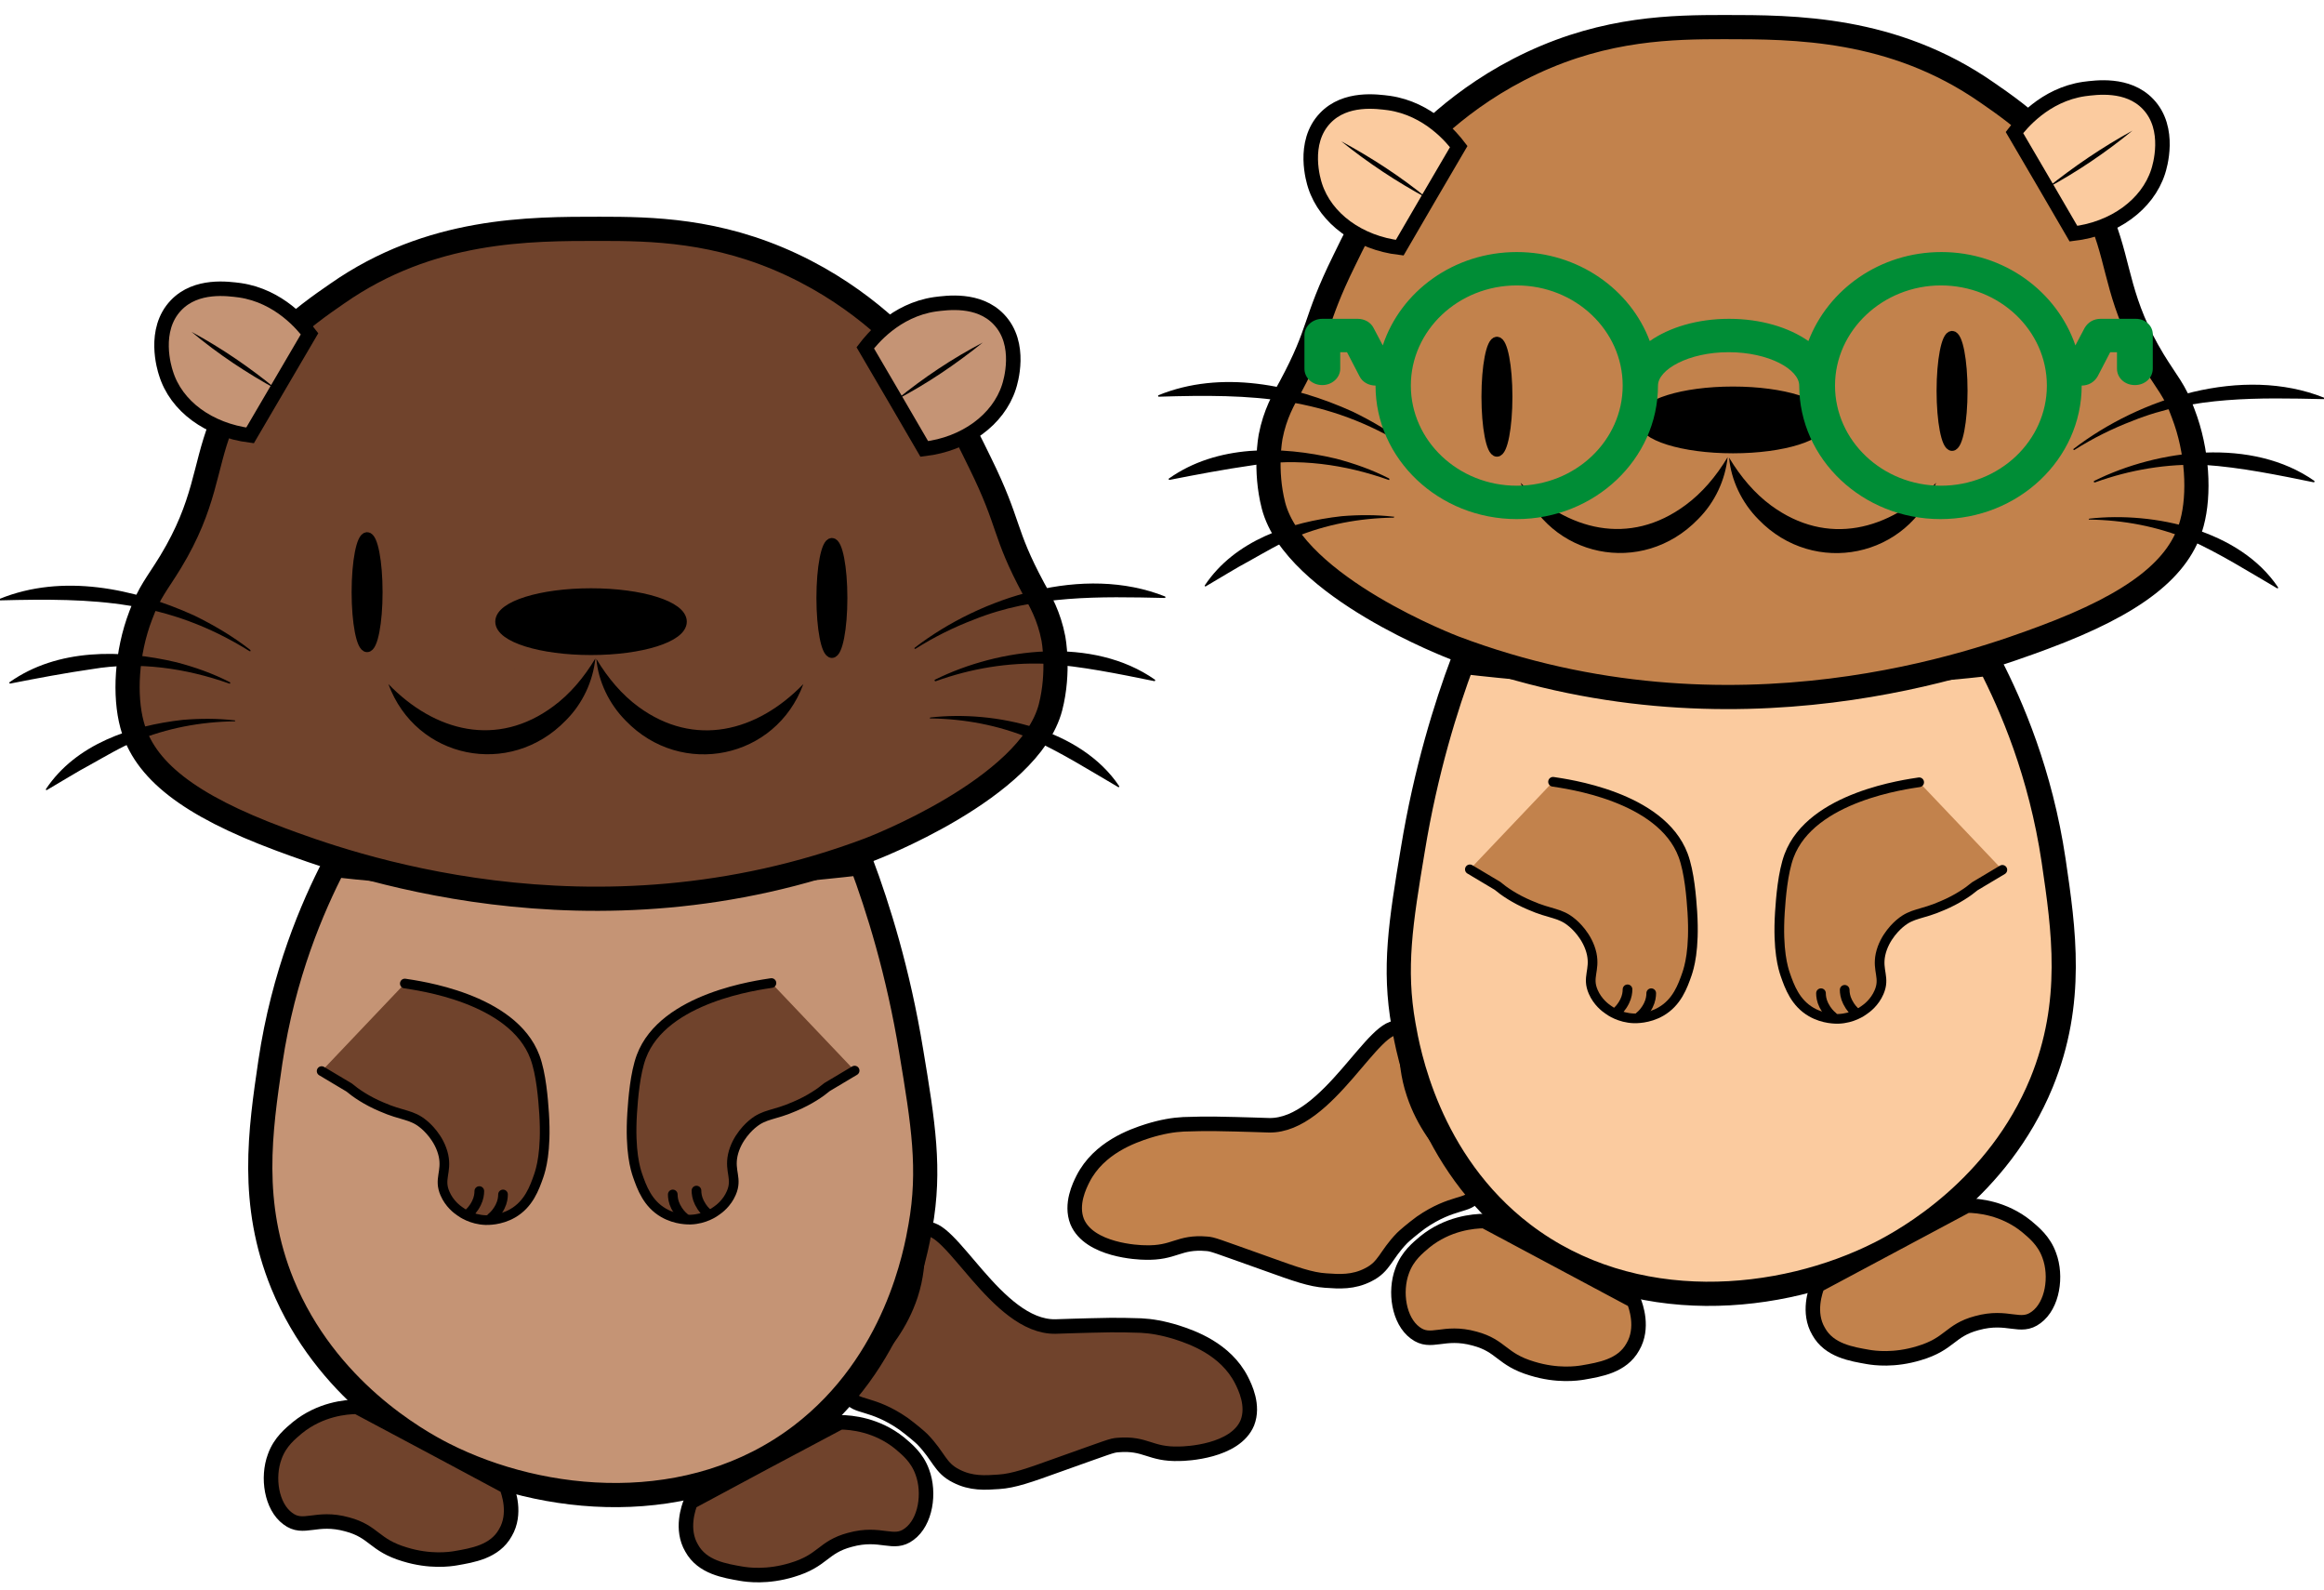 <?xml version="1.0" encoding="utf-8"?>
<!-- Generator: Adobe Illustrator 27.9.0, SVG Export Plug-In . SVG Version: 6.00 Build 0)  -->
<svg version="1.1" id="Слой_1" xmlns="http://www.w3.org/2000/svg" xmlns:xlink="http://www.w3.org/1999/xlink" x="0px" y="0px"
	 viewBox="0 0 480.5 328.7" style="enable-background:new 0 0 480.5 328.7;" xml:space="preserve">
<style type="text/css">
	.st0{fill:#70432C;stroke:#000000;stroke-width:3;stroke-miterlimit:10;}
	.st1{fill:#C59475;stroke:#000000;stroke-width:5;stroke-miterlimit:10;}
	.st2{fill:#70432C;stroke:#000000;stroke-width:5;stroke-miterlimit:10;}
	.st3{stroke:#000000;stroke-width:2;stroke-miterlimit:10;}
	.st4{fill:#70432C;}
	.st5{fill:#C59475;stroke:#000000;stroke-width:3;stroke-miterlimit:10;}
	.st6{fill:#70432C;stroke:#000000;stroke-width:2;stroke-linecap:round;stroke-miterlimit:10;}
	.st7{fill:none;stroke:#000000;stroke-width:2;stroke-linecap:round;stroke-miterlimit:10;}
	.st8{fill:#C2824C;stroke:#000000;stroke-width:3;stroke-miterlimit:10;}
	.st9{fill:#FBCB9F;stroke:#000000;stroke-width:5;stroke-miterlimit:10;}
	.st10{fill:#C2824C;stroke:#000000;stroke-width:5;stroke-miterlimit:10;}
	.st11{fill:#C2824C;}
	.st12{fill:#FBCB9F;stroke:#000000;stroke-width:3;stroke-miterlimit:10;}
	.st13{fill:#C2824C;stroke:#000000;stroke-width:2;stroke-linecap:round;stroke-miterlimit:10;}
	.st14{fill:#008D36;}
</style>
<g id="Слой_2_00000073715119299469606340000007189403844962443940_">
	<g>
		<path class="st0" d="M191.2,254.2c5.1-2,14.8,20.2,27,20c0.3,0,5.2-0.2,11.4-0.3c1.8,0,3.8,0,6.3,0.1c2.1,0.1,4.5,0.5,7.4,1.4
			c3.1,1,10.1,3.4,13.4,9.9c0.7,1.4,2.6,5.2,1.2,8.8c-2.5,6-12.8,6.4-14,6.4c-6.2,0.2-6.9-2.3-12.8-1.8c-1.3,0.1-1.6,0.3-12.3,4.1
			c-6.1,2.2-9.2,3.3-12.3,3.5c-2.8,0.2-5.7,0.4-8.8-1.2c-3.4-1.7-3.5-4-7-7.6c-0.4-0.4-2-1.8-3.9-3.2c-6.5-4.5-10-3.3-11-5.6
			c-1.9-3.9,8.4-8.6,12.5-21C190.8,260,188.8,255.2,191.2,254.2z"/>
		<path class="st1" d="M178.1,178.4c3.4,9.1,7.6,22.4,10.3,38.9c2.5,15,4,24.4,1.9,36.2c-0.9,5.1-4.9,28.1-24.7,43.2
			c-22.7,17.3-53.4,14.3-73.9,3.9c-5.5-2.8-24.3-13.3-33.3-35.2c-6.8-16.7-4.6-31.6-2.5-45.9c2.7-18.1,8.7-32,13.2-40.7
			c12.4,1.4,25.8,2.3,39.9,2.7C134.5,182.1,157.6,180.8,178.1,178.4z"/>
		<path class="st0" d="M73.8,290.8c-2.3,0-7.6,0.5-12.3,4.3c-1.4,1.2-3.6,2.9-4.7,6c-1.6,4.3-0.7,10.3,2.7,12.8
			c3.3,2.5,5.8-0.6,12.3,1.2c5.6,1.5,5.5,4.3,11.9,6.2c5.2,1.6,9.3,1,10.5,0.8c3.4-0.6,8.1-1.3,10.3-5.3c2.3-3.9,0.6-8.5,0.2-9.5
			C94.5,301.8,84.1,296.3,73.8,290.8z"/>
		<path class="st0" d="M173.7,294c2.3,0,7.6,0.5,12.3,4.3c1.4,1.2,3.6,2.9,4.7,6c1.6,4.3,0.7,10.3-2.7,12.8
			c-3.3,2.5-5.8-0.6-12.3,1.2c-5.6,1.5-5.5,4.3-11.9,6.2c-5.2,1.6-9.3,1-10.5,0.8c-3.4-0.6-8.1-1.3-10.3-5.3
			c-2.3-3.9-0.6-8.5-0.2-9.5C153,305,163.3,299.5,173.7,294z"/>
		<path class="st2" d="M35.3,116.1c7.2-11.9,6.9-19.2,10.3-28c5.7-14.6,17.7-23,24.1-27.4C89,47.2,109.5,47.3,124,47.3
			c10.7,0,24.3,0.2,39.7,7.4c15.2,7.1,24.1,17.3,26.1,19.7c5.6,6.7,8.7,12.8,12.8,21.2c6.4,13,4.7,14.2,11.1,26.1
			c1.4,2.5,3.2,5.6,4.1,10.3c0,0,1.3,6.8-0.6,14.2c-4.4,16.9-37.4,29.4-37.4,29.4c-57.7,21.8-109.4,2.5-121.8-2.1
			c-19.1-7.1-28.2-14.4-30.7-23.7c-1.6-5.9-1.2-14.8,1.8-22.6C30.9,122.3,32.5,120.7,35.3,116.1z"/>
		<ellipse class="st3" cx="75.9" cy="122.4" rx="2.2" ry="11.4"/>
		<ellipse class="st3" cx="172" cy="123.6" rx="2.2" ry="11.4"/>
		<ellipse class="st3" cx="122.2" cy="128.5" rx="18.8" ry="5.9"/>
		<g>
			<path class="st4" d="M80.3,141.4c0.4,0.7,7.1,11.7,19.5,12.1c10.2,0.3,19.9-6.7,23.3-17.3"/>
			<path d="M80.3,141.4c9.6,9.9,22.5,13.2,34.1,4.6c3.4-2.5,6.3-5.9,8.7-9.9c-0.5,4.7-2.6,9.3-6.1,12.8
				C105.4,160.9,86,156.9,80.3,141.4L80.3,141.4z"/>
		</g>
		<g>
			<path class="st4" d="M166.1,141.4c-0.4,0.7-7.1,11.7-19.5,12.1c-10.2,0.3-19.9-6.7-23.3-17.3"/>
			<path d="M166.1,141.4c-5.7,15.5-25.2,19.5-36.7,7.6c-3.5-3.5-5.7-8.2-6.1-12.8c2.4,4,5.3,7.4,8.7,9.9
				C143.6,154.6,156.5,151.3,166.1,141.4L166.1,141.4z"/>
		</g>
		<path class="st5" d="M178.9,71.9c1.3-1.7,6.2-7.8,14.4-9c2.4-0.3,9-1.3,13.2,3.1c4.9,5.1,2.4,13.1,2.1,14
			c-2.2,6.8-9.1,11.8-17.5,12.8C187.1,85.9,183,78.9,178.9,71.9z"/>
		<path class="st5" d="M64,69c-1.3-1.7-6.2-7.8-14.4-9c-2.4-0.3-9-1.3-13.2,3.1c-4.9,5.1-2.4,13.1-2.1,14C36.4,84,43.2,88.9,51.7,90
			C55.8,83,59.9,76,64,69z"/>
		<g>
			<path d="M39.6,68.6C45.9,72,51.7,76,57.2,80.5C51,77.1,45.1,73.2,39.6,68.6L39.6,68.6z"/>
		</g>
		<g>
			<path d="M203.2,70.8c-5.6,4.5-11.5,8.5-17.8,11.8C190.9,78.1,196.9,74.1,203.2,70.8L203.2,70.8z"/>
		</g>
		<g>
			<g>
				<path d="M192.4,148.3c13.4-1.5,31.1,2.4,39,14.2c0.1,0.1-0.1,0.3-0.2,0.2c-6-3.5-12-7.3-18.3-10.1c-6.5-2.7-13.5-4-20.5-4.1
					C192.2,148.6,192.2,148.3,192.4,148.3L192.4,148.3z"/>
			</g>
			<g>
				<path d="M189.1,133.9c13.8-10.6,35-17.3,51.8-10.6c0.1,0.1,0.1,0.3-0.1,0.3c-13.4-0.3-26.9-0.6-39.5,4.5c-4.2,1.6-8.2,3.6-12,6
					C189.1,134.2,189,134,189.1,133.9L189.1,133.9z"/>
			</g>
			<g>
				<path d="M193.3,140.5c13.3-6.6,32.7-9,45.5,0c0.1,0.1,0,0.3-0.1,0.3c-7.4-1.5-15.1-3.1-22.6-3.6c-7.7-0.3-15.4,1-22.6,3.6
					C193.3,140.9,193.1,140.6,193.3,140.5L193.3,140.5z"/>
			</g>
		</g>
		<g>
			<path class="st6" d="M159.5,203.2c-2.5,0.4-22.3,2.9-26.9,15.2c-1.3,3.5-1.7,8.7-1.9,11.7c-0.5,7.9,0.7,11.6,1.1,12.8
				c0.9,2.6,2.1,5.9,5.4,7.8c2.6,1.5,5.2,1.4,5.6,1.4c2.9-0.1,4.9-1.5,5.3-1.8c0.6-0.4,2.2-1.6,3.1-3.7c1.3-3-0.4-4.4,0.3-7.8
				c0.8-3.7,3.6-6.1,4.1-6.5c2.5-2.1,4.4-1.7,8.7-3.6c3.1-1.3,5.4-2.9,6.7-4c1.9-1.1,3.8-2.3,5.7-3.4"/>
			<path class="st7" d="M141.5,251.7c-0.5-0.4-1.2-1.1-1.8-2.3c-0.5-1-0.6-1.9-0.6-2.5"/>
			<path class="st7" d="M146.4,250.9c-0.5-0.4-1.2-1.1-1.8-2.3c-0.5-1-0.6-1.9-0.6-2.5"/>
		</g>
		<g>
			<path class="st6" d="M83.7,203.3c2.5,0.4,22.3,2.9,26.9,15.2c1.3,3.5,1.7,8.7,1.9,11.7c0.5,7.9-0.7,11.6-1.1,12.8
				c-0.9,2.6-2.1,5.9-5.4,7.8c-2.6,1.5-5.2,1.4-5.6,1.4c-2.9-0.1-4.9-1.5-5.3-1.8c-0.6-0.4-2.2-1.6-3.1-3.7c-1.3-3,0.4-4.4-0.3-7.8
				c-0.8-3.7-3.6-6.1-4.1-6.5c-2.5-2.1-4.4-1.7-8.7-3.6c-3.1-1.3-5.4-2.9-6.7-4c-1.9-1.1-3.8-2.3-5.7-3.4"/>
			<path class="st7" d="M101.6,251.7c0.5-0.4,1.2-1.1,1.8-2.3c0.5-1,0.6-1.9,0.6-2.5"/>
			<path class="st7" d="M96.7,251c0.5-0.4,1.2-1.1,1.8-2.3c0.5-1,0.6-1.9,0.6-2.5"/>
		</g>
		<g>
			<g>
				<path d="M48.5,149.1c-7,0.1-14,1.4-20.5,4.1c-2.8,1.1-6.5,3.3-9.2,4.8c-3,1.6-6,3.5-9.1,5.3c-0.1,0.1-0.3-0.1-0.2-0.2
					c6.2-9.3,17.6-13.1,28.3-14.3c3.6-0.3,7.2-0.3,10.7,0.1C48.7,148.9,48.7,149.1,48.5,149.1L48.5,149.1z"/>
			</g>
			<g>
				<path d="M51.6,134.6c-17-10.6-32.2-11-51.6-10.5c-0.2,0-0.2-0.2-0.1-0.3c13-5.3,27.8-2.2,40.2,3.4c4.1,2,8,4.3,11.6,7.1
					C51.9,134.5,51.8,134.7,51.6,134.6L51.6,134.6z"/>
			</g>
			<g>
				<path d="M47.4,141.3c-9-3.2-18.8-4.6-28.3-3c-5.6,0.8-11.4,1.9-17,3c-0.1,0-0.3-0.2-0.1-0.3c9.9-7,23.1-6.8,34.5-4.1
					c3.8,1,7.5,2.3,11,4.1C47.7,141.1,47.6,141.4,47.4,141.3L47.4,141.3z"/>
			</g>
		</g>
	</g>
	<g>
		<path class="st8" d="M289.4,212.6c-5.1-2-14.8,20.2-27,20c-0.3,0-5.2-0.2-11.4-0.3c-1.8,0-3.8,0-6.3,0.1c-2.1,0.1-4.5,0.5-7.4,1.4
			c-3.1,1-10.1,3.4-13.4,9.9c-0.7,1.4-2.6,5.2-1.2,8.8c2.5,6,12.8,6.4,14,6.4c6.2,0.2,6.9-2.3,12.8-1.8c1.3,0.1,1.6,0.3,12.3,4.1
			c6.1,2.2,9.2,3.3,12.3,3.5c2.8,0.2,5.7,0.4,8.8-1.2c3.4-1.7,3.5-4,7-7.6c0.4-0.4,2-1.8,3.9-3.2c6.5-4.5,10-3.3,11-5.6
			c1.9-3.9-8.4-8.6-12.5-21C289.7,218.4,291.7,213.6,289.4,212.6z"/>
		<path class="st9" d="M302.4,136.8c-3.4,9.1-7.6,22.4-10.3,38.9c-2.5,15-4,24.4-1.9,36.2c0.9,5.1,4.9,28.1,24.7,43.2
			c22.7,17.3,53.4,14.3,73.9,3.9c5.5-2.8,24.3-13.3,33.3-35.2c6.8-16.7,4.6-31.6,2.5-45.9c-2.7-18.1-8.7-32-13.2-40.7
			c-12.4,1.4-25.8,2.3-39.9,2.7C346.1,140.5,322.9,139.2,302.4,136.8z"/>
		<path class="st8" d="M406.7,249.2c2.3,0,7.6,0.5,12.3,4.3c1.4,1.2,3.6,2.9,4.7,6c1.6,4.3,0.7,10.3-2.7,12.8
			c-3.3,2.5-5.8-0.6-12.3,1.2c-5.6,1.5-5.5,4.3-11.9,6.2c-5.2,1.6-9.3,1-10.5,0.8c-3.4-0.6-8.1-1.3-10.3-5.3
			c-2.3-3.9-0.6-8.5-0.2-9.5C386.1,260.2,396.4,254.7,406.7,249.2z"/>
		<path class="st8" d="M306.9,252.4c-2.3,0-7.6,0.5-12.3,4.3c-1.4,1.2-3.6,2.9-4.7,6c-1.6,4.3-0.7,10.3,2.7,12.8
			c3.3,2.5,5.8-0.6,12.3,1.2c5.6,1.5,5.5,4.3,11.9,6.2c5.2,1.6,9.3,1,10.5,0.8c3.4-0.6,8.1-1.3,10.3-5.3c2.3-3.9,0.6-8.5,0.2-9.5
			C327.5,263.4,317.2,257.9,306.9,252.4z"/>
		<path class="st10" d="M445.2,74.5c-7.2-11.9-6.9-19.2-10.3-28c-5.7-14.6-17.7-23-24.1-27.4C391.4,5.6,370.9,5.6,356.5,5.6
			c-10.7,0-24.3,0.2-39.7,7.4c-15.2,7.1-24.1,17.3-26.1,19.7c-5.6,6.7-8.7,12.8-12.8,21.2c-6.4,13-4.7,14.2-11.1,26.1
			c-1.4,2.5-3.2,5.6-4.1,10.3c0,0-1.3,6.8,0.6,14.2c4.4,16.9,37.4,29.4,37.4,29.4c57.7,21.8,109.4,2.5,121.8-2.1
			c19.1-7.1,28.2-14.4,30.7-23.7c1.6-5.9,1.2-14.8-1.8-22.6C449.7,80.7,448,79.1,445.2,74.5z"/>
		<ellipse class="st3" cx="403.6" cy="80.8" rx="2.2" ry="11.4"/>
		<ellipse class="st3" cx="309.5" cy="82" rx="2.2" ry="11.4"/>
		<ellipse class="st3" cx="358.3" cy="86.8" rx="18.8" ry="5.9"/>
		<g>
			<path class="st11" d="M400.3,99.8c-0.4,0.7-7.1,11.7-19.5,12.1c-10.2,0.3-19.9-6.7-23.3-17.3"/>
			<path d="M400.3,99.8c-5.7,15.5-25.2,19.5-36.7,7.6c-3.5-3.5-5.7-8.2-6.1-12.8c2.4,4,5.3,7.4,8.7,9.9
				C377.8,113,390.6,109.7,400.3,99.8L400.3,99.8z"/>
		</g>
		<g>
			<path class="st11" d="M314.4,99.8c0.4,0.7,7.1,11.7,19.5,12.1c10.2,0.3,19.9-6.7,23.3-17.3"/>
			<path d="M314.4,99.8c9.6,9.9,22.5,13.2,34.1,4.6c3.4-2.5,6.3-5.9,8.7-9.9c-0.5,4.7-2.6,9.3-6.1,12.8
				C339.5,119.3,320.2,115.3,314.4,99.8L314.4,99.8z"/>
		</g>
		<path class="st12" d="M301.6,30.3c-1.3-1.7-6.2-7.8-14.4-9c-2.4-0.3-9-1.3-13.2,3.1c-4.9,5.1-2.4,13.1-2.1,14
			c2.2,6.8,9.1,11.8,17.5,12.8C293.4,44.3,297.5,37.3,301.6,30.3z"/>
		<path class="st12" d="M416.5,27.4c1.3-1.7,6.2-7.8,14.4-9c2.4-0.3,9-1.3,13.2,3.1c4.9,5.1,2.4,13.1,2.1,14
			c-2.2,6.8-9.1,11.8-17.5,12.8C424.7,41.4,420.6,34.4,416.5,27.4z"/>
		<g>
			<path d="M440.9,27c-5.5,4.5-11.4,8.5-17.7,11.9C428.8,34.4,434.7,30.4,440.9,27L440.9,27z"/>
		</g>
		<g>
			<path d="M277.3,29.2c6.3,3.4,12.3,7.3,17.8,11.8C288.8,37.6,282.9,33.7,277.3,29.2L277.3,29.2z"/>
		</g>
		<g>
			<g>
				<path d="M288.1,107c-7,0.1-14,1.4-20.5,4.1c-2.8,1.1-6.5,3.3-9.2,4.8c-3,1.6-6,3.5-9.1,5.3c-0.1,0.1-0.3-0.1-0.2-0.2
					c6.2-9.3,17.6-13.1,28.3-14.3c3.6-0.3,7.2-0.3,10.7,0.1C288.3,106.7,288.3,107,288.1,107L288.1,107z"/>
			</g>
			<g>
				<path d="M291.2,92.5c-17-10.6-32.2-11.1-51.6-10.5c-0.2,0-0.2-0.2-0.1-0.3c13-5.3,27.8-2.2,40.2,3.4c4.1,2,8,4.3,11.6,7.1
					C291.5,92.4,291.4,92.6,291.2,92.5L291.2,92.5z"/>
			</g>
			<g>
				<path d="M287.1,99.2c-9-3.2-18.8-4.6-28.3-3c-5.6,0.8-11.4,1.9-17,3c-0.1,0-0.3-0.2-0.1-0.3c9.9-7,23.1-6.8,34.5-4.1
					c3.8,1,7.5,2.3,11,4.1C287.3,99,287.3,99.3,287.1,99.2L287.1,99.2z"/>
			</g>
		</g>
		<g>
			<path class="st13" d="M321.1,161.6c2.5,0.4,22.3,2.9,26.9,15.2c1.3,3.5,1.7,8.7,1.9,11.7c0.5,7.9-0.7,11.6-1.1,12.8
				c-0.9,2.6-2.1,5.9-5.4,7.8c-2.6,1.5-5.2,1.4-5.6,1.4c-2.9-0.1-4.9-1.5-5.3-1.8c-0.6-0.4-2.2-1.6-3.1-3.7c-1.3-3,0.4-4.4-0.3-7.8
				c-0.8-3.7-3.6-6.1-4.1-6.5c-2.5-2.1-4.4-1.7-8.7-3.6c-3.1-1.3-5.4-2.9-6.7-4c-1.9-1.1-3.8-2.3-5.7-3.4"/>
			<path class="st13" d="M339,210.1c0.5-0.4,1.2-1.1,1.8-2.3c0.5-1,0.6-1.9,0.6-2.5"/>
			<path class="st13" d="M334.1,209.3c0.5-0.4,1.2-1.1,1.8-2.3c0.5-1,0.6-1.9,0.6-2.5"/>
		</g>
		<g>
			<path class="st13" d="M396.8,161.7c-2.5,0.4-22.3,2.9-26.9,15.2c-1.3,3.5-1.7,8.7-1.9,11.7c-0.5,7.9,0.7,11.6,1.1,12.8
				c0.9,2.6,2.1,5.9,5.4,7.8c2.6,1.5,5.2,1.4,5.6,1.4c2.9-0.1,4.9-1.5,5.3-1.8c0.6-0.4,2.2-1.6,3.1-3.7c1.3-3-0.4-4.4,0.3-7.8
				c0.8-3.7,3.6-6.1,4.1-6.5c2.5-2.1,4.4-1.7,8.7-3.6c3.1-1.3,5.4-2.9,6.7-4c1.9-1.1,3.8-2.3,5.7-3.4"/>
			<path class="st13" d="M378.9,210.1c-0.5-0.4-1.2-1.1-1.8-2.3c-0.5-1-0.6-1.9-0.6-2.5"/>
			<path class="st13" d="M383.8,209.4c-0.5-0.4-1.2-1.1-1.8-2.3c-0.5-1-0.6-1.9-0.6-2.5"/>
		</g>
		<g>
			<g>
				<path d="M432,107.2c13.4-1.5,31.1,2.4,39,14.2c0.1,0.1-0.1,0.3-0.2,0.2c-6-3.5-12-7.3-18.3-10.1c-6.5-2.7-13.5-4-20.5-4.1
					C431.8,107.5,431.8,107.3,432,107.2L432,107.2z"/>
			</g>
			<g>
				<path d="M428.7,92.8c13.8-10.6,35-17.3,51.8-10.6c0.1,0.1,0.1,0.3-0.1,0.3c-13.4-0.3-26.9-0.6-39.5,4.5c-4.2,1.6-8.2,3.6-12,6
					C428.8,93.1,428.6,92.9,428.7,92.8L428.7,92.8z"/>
			</g>
			<g>
				<path d="M433,99.4c13.3-6.6,32.7-9,45.5,0c0.1,0.1,0,0.3-0.1,0.3c-7.4-1.5-15.1-3.1-22.6-3.6c-7.7-0.3-15.4,1-22.6,3.6
					C432.9,99.8,432.8,99.5,433,99.4L433,99.4z"/>
			</g>
		</g>
	</g>
</g>
<g id="glasses">
	<g>
		<g>
			<g>
				<path class="st14" d="M441.6,65.9h-7.3c-1.4,0-2.6,0.7-3.3,1.9l-1.9,3.6c-3.8-11.1-14.7-19.3-27.7-19.3
					c-12.7,0-23.4,7.7-27.5,18.4c-4-2.8-9.8-4.6-16.4-4.6s-12.4,1.8-16.4,4.6c-4-10.7-14.8-18.4-27.5-18.4c-13,0-24,8.1-27.7,19.3
					l-1.9-3.6c-0.6-1.2-1.9-1.9-3.3-1.9h-7.3c-2,0-3.7,1.5-3.7,3.4v6.9c0,1.9,1.6,3.4,3.7,3.4c2,0,3.7-1.5,3.7-3.4v-3.4h1.4l2.6,5
					c0.6,1.2,1.9,1.9,3.3,1.9c0,15.2,13.1,27.6,29.2,27.6s29.2-12.4,29.2-27.6c0-3.3,6.3-6.9,14.6-6.9c8.4,0,14.6,3.6,14.6,6.9
					c0,15.2,13.1,27.6,29.2,27.6s29.2-12.4,29.2-27.6c1.4,0,2.6-0.7,3.3-1.9l2.6-5h1.4v3.4c0,1.9,1.6,3.4,3.7,3.4s3.7-1.5,3.7-3.4
					v-6.9C445.2,67.4,443.6,65.9,441.6,65.9z M313.6,100.4c-12.1,0-21.9-9.3-21.9-20.7S301.5,59,313.6,59s21.9,9.3,21.9,20.7
					S325.7,100.4,313.6,100.4z M401.3,100.4c-12.1,0-21.9-9.3-21.9-20.7S389.3,59,401.3,59c12.1,0,21.9,9.3,21.9,20.7
					S413.4,100.4,401.3,100.4z"/>
			</g>
		</g>
	</g>
</g>
</svg>
